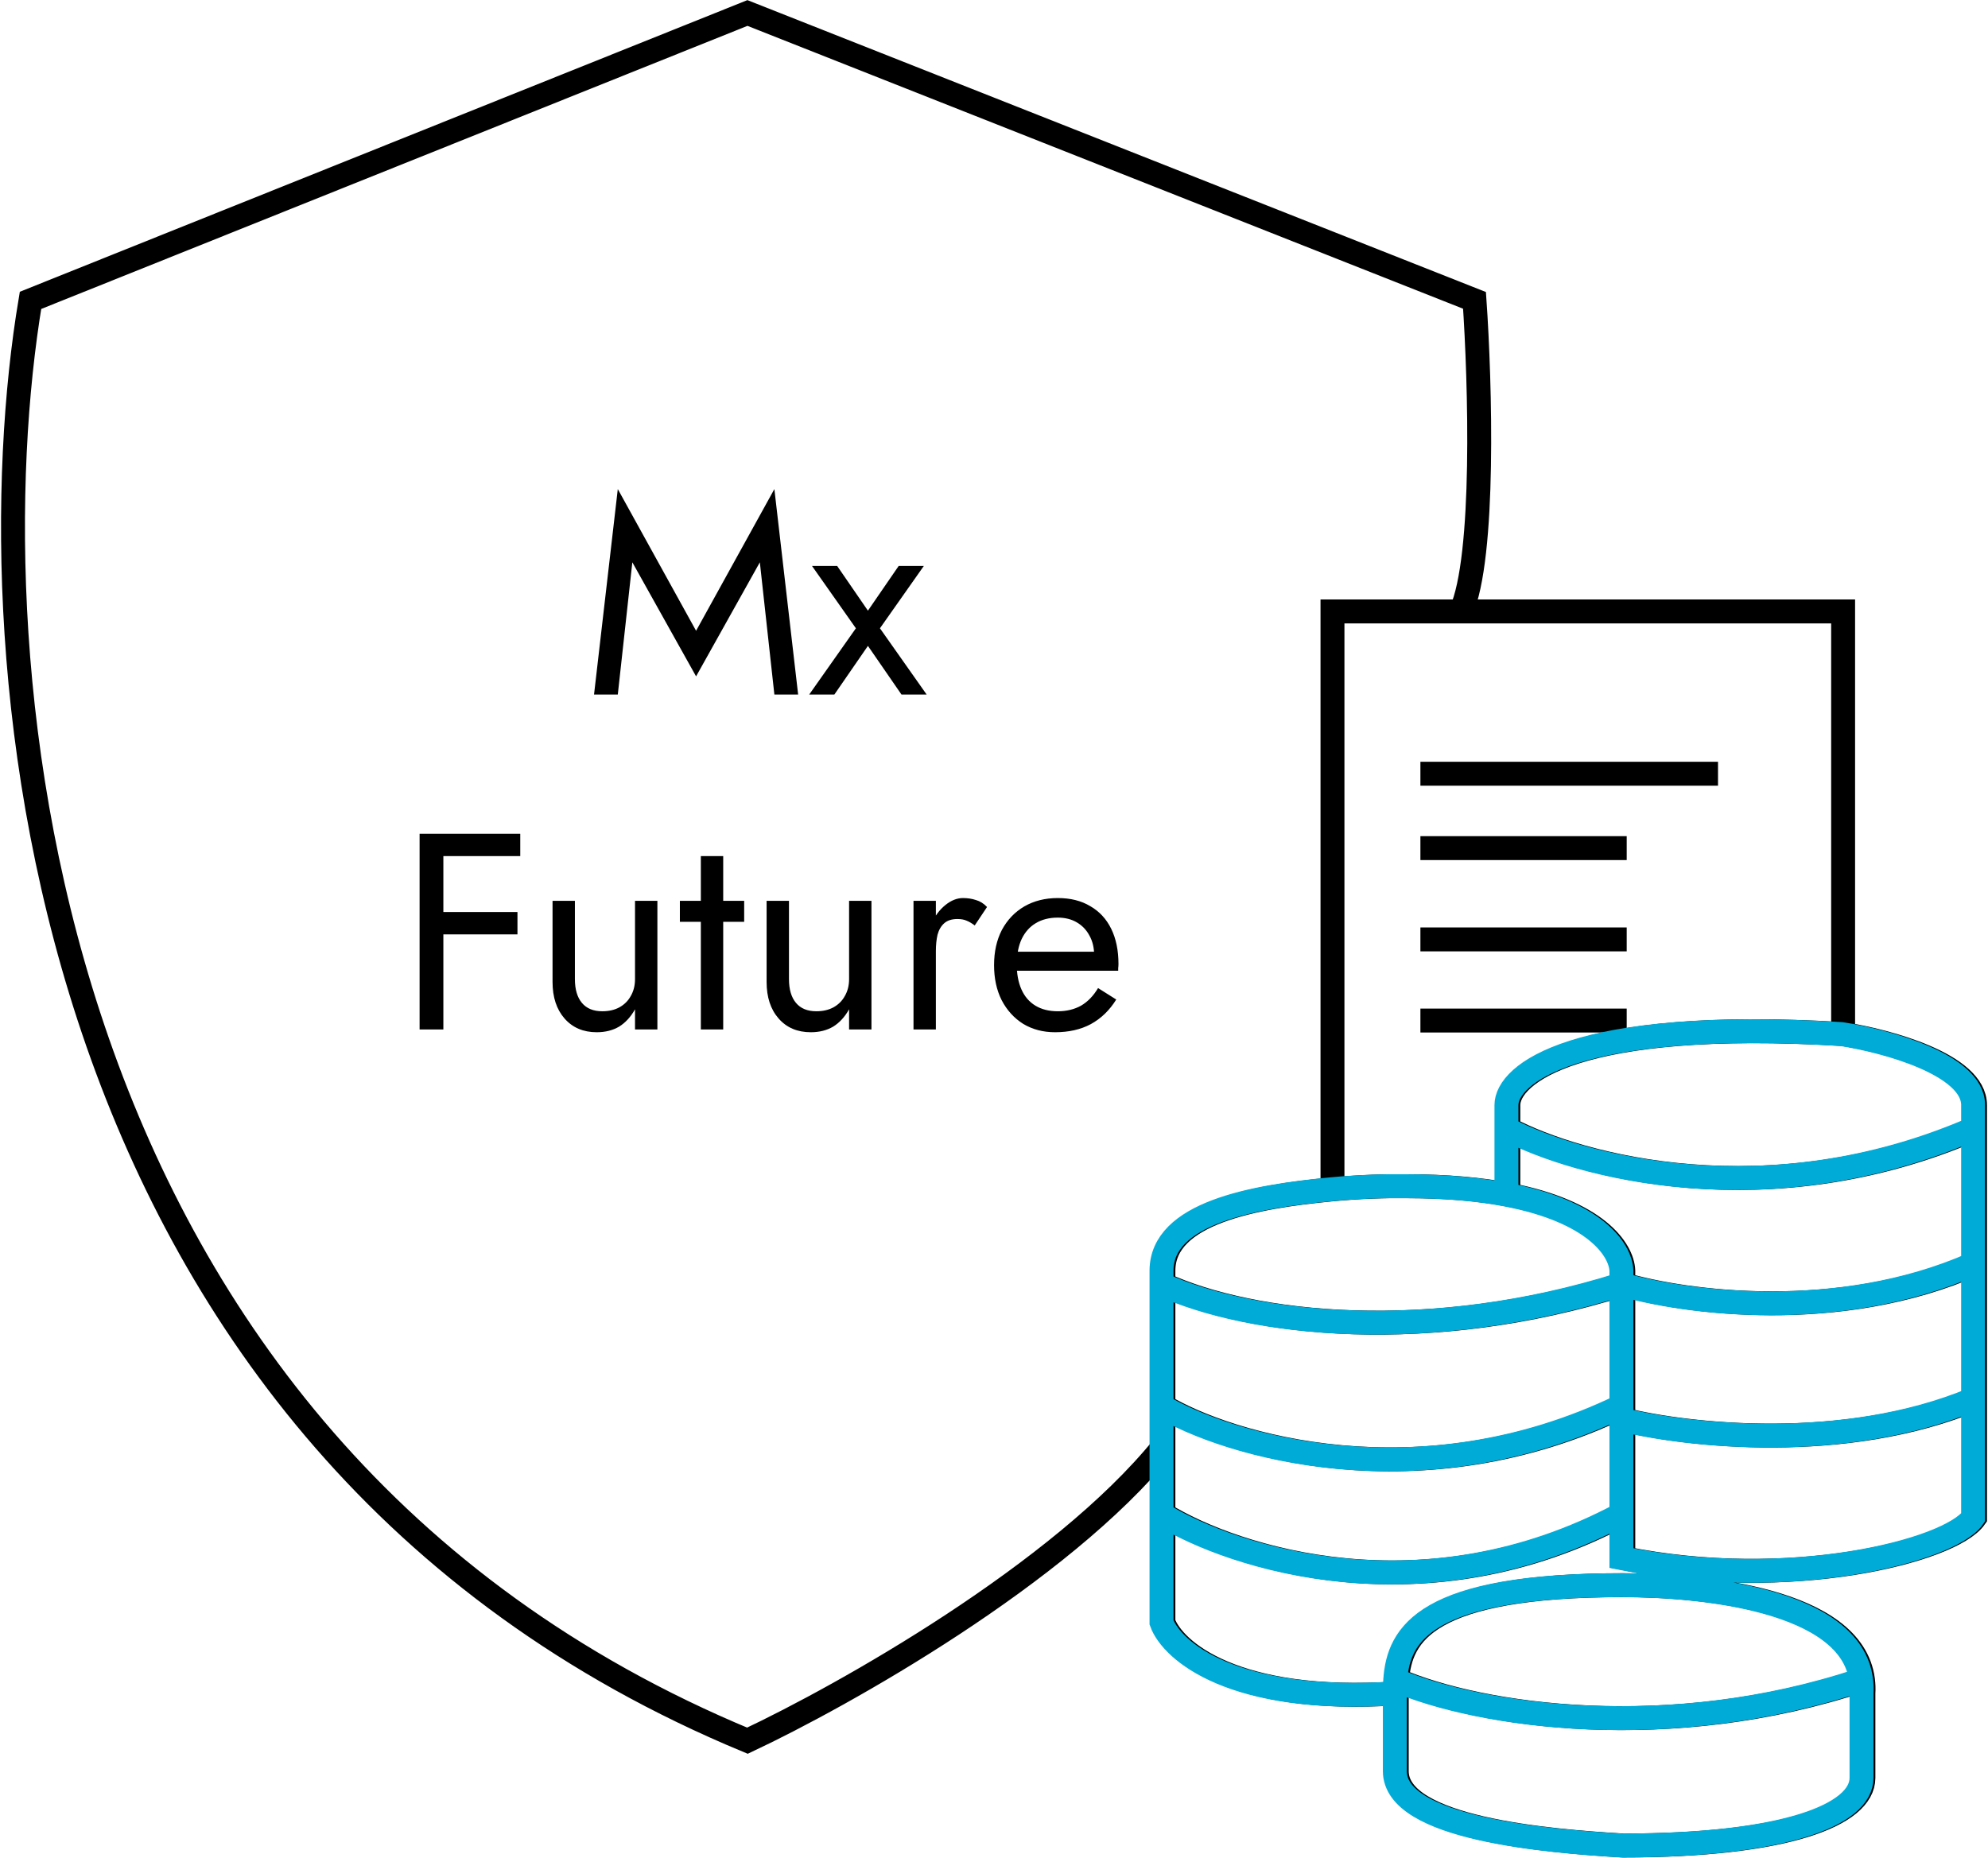 <svg width="153" height="143" viewBox="0 0 153 143" fill="none" xmlns="http://www.w3.org/2000/svg">
<path d="M33.305 65.902H40.04V64.181H33.305V65.902ZM33.305 71.927H39.825V70.206H33.305V71.927ZM32.293 64.181V79.244H34.122V64.181H32.293ZM44.246 75.37V69.345H42.525V75.586C42.525 76.762 42.833 77.701 43.45 78.404C44.067 79.107 44.892 79.459 45.924 79.459C46.584 79.459 47.158 79.315 47.646 79.028C48.134 78.727 48.542 78.282 48.872 77.694V79.244H50.594V69.345H48.872V75.37C48.872 75.858 48.765 76.288 48.55 76.662C48.349 77.034 48.055 77.329 47.667 77.544C47.294 77.745 46.857 77.845 46.355 77.845C45.666 77.845 45.143 77.63 44.784 77.199C44.425 76.769 44.246 76.159 44.246 75.37ZM52.324 69.345V70.959H57.273V69.345H52.324ZM53.938 65.902V79.244H55.659V65.902H53.938ZM60.721 75.37V69.345H58.999V75.586C58.999 76.762 59.308 77.701 59.925 78.404C60.541 79.107 61.366 79.459 62.399 79.459C63.059 79.459 63.633 79.315 64.121 79.028C64.608 78.727 65.017 78.282 65.347 77.694V79.244H67.069V69.345H65.347V75.37C65.347 75.858 65.24 76.288 65.024 76.662C64.824 77.034 64.529 77.329 64.142 77.544C63.769 77.745 63.332 77.845 62.83 77.845C62.141 77.845 61.617 77.63 61.259 77.199C60.9 76.769 60.721 76.159 60.721 75.37ZM72.026 69.345H70.305V79.244H72.026V69.345ZM75.017 71.239L75.964 69.819C75.706 69.546 75.419 69.367 75.103 69.281C74.802 69.18 74.472 69.13 74.114 69.13C73.654 69.13 73.203 69.309 72.758 69.668C72.313 70.027 71.947 70.514 71.66 71.131C71.388 71.734 71.252 72.43 71.252 73.219H72.026C72.026 72.745 72.069 72.322 72.155 71.949C72.256 71.576 72.428 71.282 72.672 71.067C72.916 70.852 73.253 70.744 73.683 70.744C73.97 70.744 74.207 70.787 74.393 70.873C74.58 70.945 74.788 71.067 75.017 71.239ZM81.196 79.459C82.257 79.459 83.175 79.251 83.95 78.835C84.739 78.404 85.392 77.773 85.908 76.941L84.509 76.059C84.151 76.662 83.713 77.113 83.197 77.415C82.68 77.701 82.085 77.845 81.411 77.845C80.737 77.845 80.163 77.701 79.689 77.415C79.216 77.128 78.857 76.712 78.614 76.167C78.37 75.621 78.248 74.962 78.248 74.187C78.262 73.427 78.391 72.788 78.635 72.272C78.893 71.741 79.252 71.339 79.711 71.067C80.184 70.78 80.751 70.636 81.411 70.636C81.97 70.636 82.458 70.758 82.874 71.002C83.29 71.246 83.613 71.583 83.842 72.014C84.086 72.444 84.208 72.953 84.208 73.541C84.208 73.642 84.187 73.771 84.144 73.929C84.101 74.072 84.058 74.18 84.014 74.251L84.703 73.262H77.602V74.725H86.059C86.059 74.696 86.059 74.632 86.059 74.531C86.073 74.416 86.08 74.309 86.08 74.208C86.08 73.161 85.894 72.257 85.521 71.497C85.148 70.737 84.61 70.156 83.907 69.754C83.218 69.338 82.386 69.13 81.411 69.13C80.435 69.13 79.575 69.345 78.829 69.776C78.097 70.206 77.523 70.809 77.107 71.583C76.706 72.358 76.505 73.262 76.505 74.294C76.505 75.313 76.698 76.21 77.086 76.984C77.487 77.759 78.04 78.369 78.743 78.813C79.46 79.244 80.278 79.459 81.196 79.459Z" fill="black"/>
<path d="M48.666 43.285L53.572 52.065L58.479 43.285L59.597 53.463H61.426L59.597 37.648L53.572 48.557L47.547 37.648L45.718 53.463H47.547L48.666 43.285ZM69.164 43.565L66.797 47.008L64.43 43.565H62.493L65.871 48.364L62.278 53.463H64.215L66.797 49.719L69.379 53.463H71.316L67.722 48.364L71.1 43.565H69.164Z" fill="black"/>
<path d="M112.44 47.067C114.314 42.903 113.915 29.369 113.481 23.122L57.524 1L2.348 23.122C-2.25 50.537 2.348 111.092 57.524 133.995C64.898 130.525 81.624 121.138 89.537 111.352M112.44 47.067H141.85V79.6M112.44 47.067H108.276H102.55V91.552M141.85 79.6C145.233 80.12 152 81.942 152 85.066V86.887M141.85 79.6C121.237 78.351 116.083 82.723 116.083 85.066V86.887M107.495 130.352C95.002 131.184 90.317 127.055 89.537 124.886V116.557M107.495 130.352V136.338C107.495 140.762 119.12 141.716 124.932 142.063C137.425 142.063 143.411 139.721 143.411 136.858V130.352C143.432 129.991 143.42 129.644 143.376 129.31M107.495 130.352C107.495 130.016 107.501 129.667 107.526 129.31M116.083 91.961C122.846 93.254 124.866 96.166 124.932 97.818V98.859M116.083 91.961C113.972 91.558 111.397 91.312 108.276 91.312C106.678 91.289 104.663 91.352 102.55 91.552M116.083 91.961V86.887M89.537 111.352V108.229M89.537 111.352V116.557M102.55 91.552C96.517 92.122 89.537 93.394 89.537 97.818V98.859M89.537 98.859C96.304 101.983 110.098 103.544 124.932 98.859M89.537 98.859V108.229M124.932 98.859V108.229M124.932 98.859C129.617 100.254 141.589 101.895 152 97.298M89.537 108.229C94.395 111.179 109.317 115.777 124.932 108.229M124.932 108.229V109.27M89.537 116.557C95.002 119.941 109.733 124.678 124.932 116.557M124.932 116.557V119.941C137.686 122.544 150.178 119.42 152 116.818V107.708M124.932 116.557V109.27M107.526 129.31C107.773 125.793 109.809 122.023 124.932 122.023C130.943 122.023 142.564 123.097 143.376 129.31M107.526 129.31C113.912 132.087 128.576 134.255 143.376 129.31M124.932 109.27C129.791 110.485 142.006 111.873 152 107.708M152 107.708V97.298M152 97.298V86.887M116.083 86.887C121.462 89.75 136.176 93.758 152 86.887" stroke="black" stroke-width="1.841"/>
<path d="M109.317 59.56H132.221M109.317 65.286H125.194M109.317 72.313H125.194M109.317 78.559H125.194" stroke="black" stroke-width="1.841"/>
<path d="M107.349 130.351C94.856 131.184 90.171 127.055 89.391 124.886V116.557M107.349 130.351V136.337C107.349 140.762 118.974 141.716 124.787 142.063C137.279 142.063 143.265 139.721 143.265 136.858V130.351C143.287 129.991 143.274 129.644 143.231 129.31M107.349 130.351C107.349 130.016 107.356 129.667 107.381 129.31M115.938 91.961C122.7 93.254 124.72 96.166 124.787 97.818V98.859M115.938 91.961C113.826 91.557 111.251 91.312 108.13 91.312C106.532 91.289 104.517 91.352 102.404 91.552C96.371 92.122 89.391 93.394 89.391 97.818V98.859M115.938 91.961V86.887M89.391 98.859C96.158 101.983 109.952 103.544 124.787 98.859M89.391 98.859V108.229M124.787 98.859V108.229M124.787 98.859C129.471 100.254 141.443 101.895 151.854 97.298M89.391 108.229V111.352V116.557M89.391 108.229C94.249 111.179 109.171 115.777 124.787 108.229M124.787 108.229V109.27M89.391 116.557C94.856 119.941 109.587 124.678 124.787 116.557M124.787 116.557V119.941C137.54 122.543 150.032 119.42 151.854 116.818V107.708M124.787 116.557V109.27M107.381 129.31C107.627 125.793 109.664 122.023 124.787 122.023C130.797 122.023 142.418 123.096 143.231 129.31M107.381 129.31C113.767 132.086 128.431 134.255 143.231 129.31M124.787 109.27C129.645 110.484 141.86 111.873 151.854 107.708M151.854 107.708V97.298M151.854 97.298V86.887M115.938 86.887V85.065C115.938 82.723 121.091 78.35 141.704 79.6C145.087 80.12 151.854 81.942 151.854 85.065V86.887M115.938 86.887C121.316 89.75 136.03 93.758 151.854 86.887" stroke="#00ACD7" stroke-width="1.841"/>
</svg>
